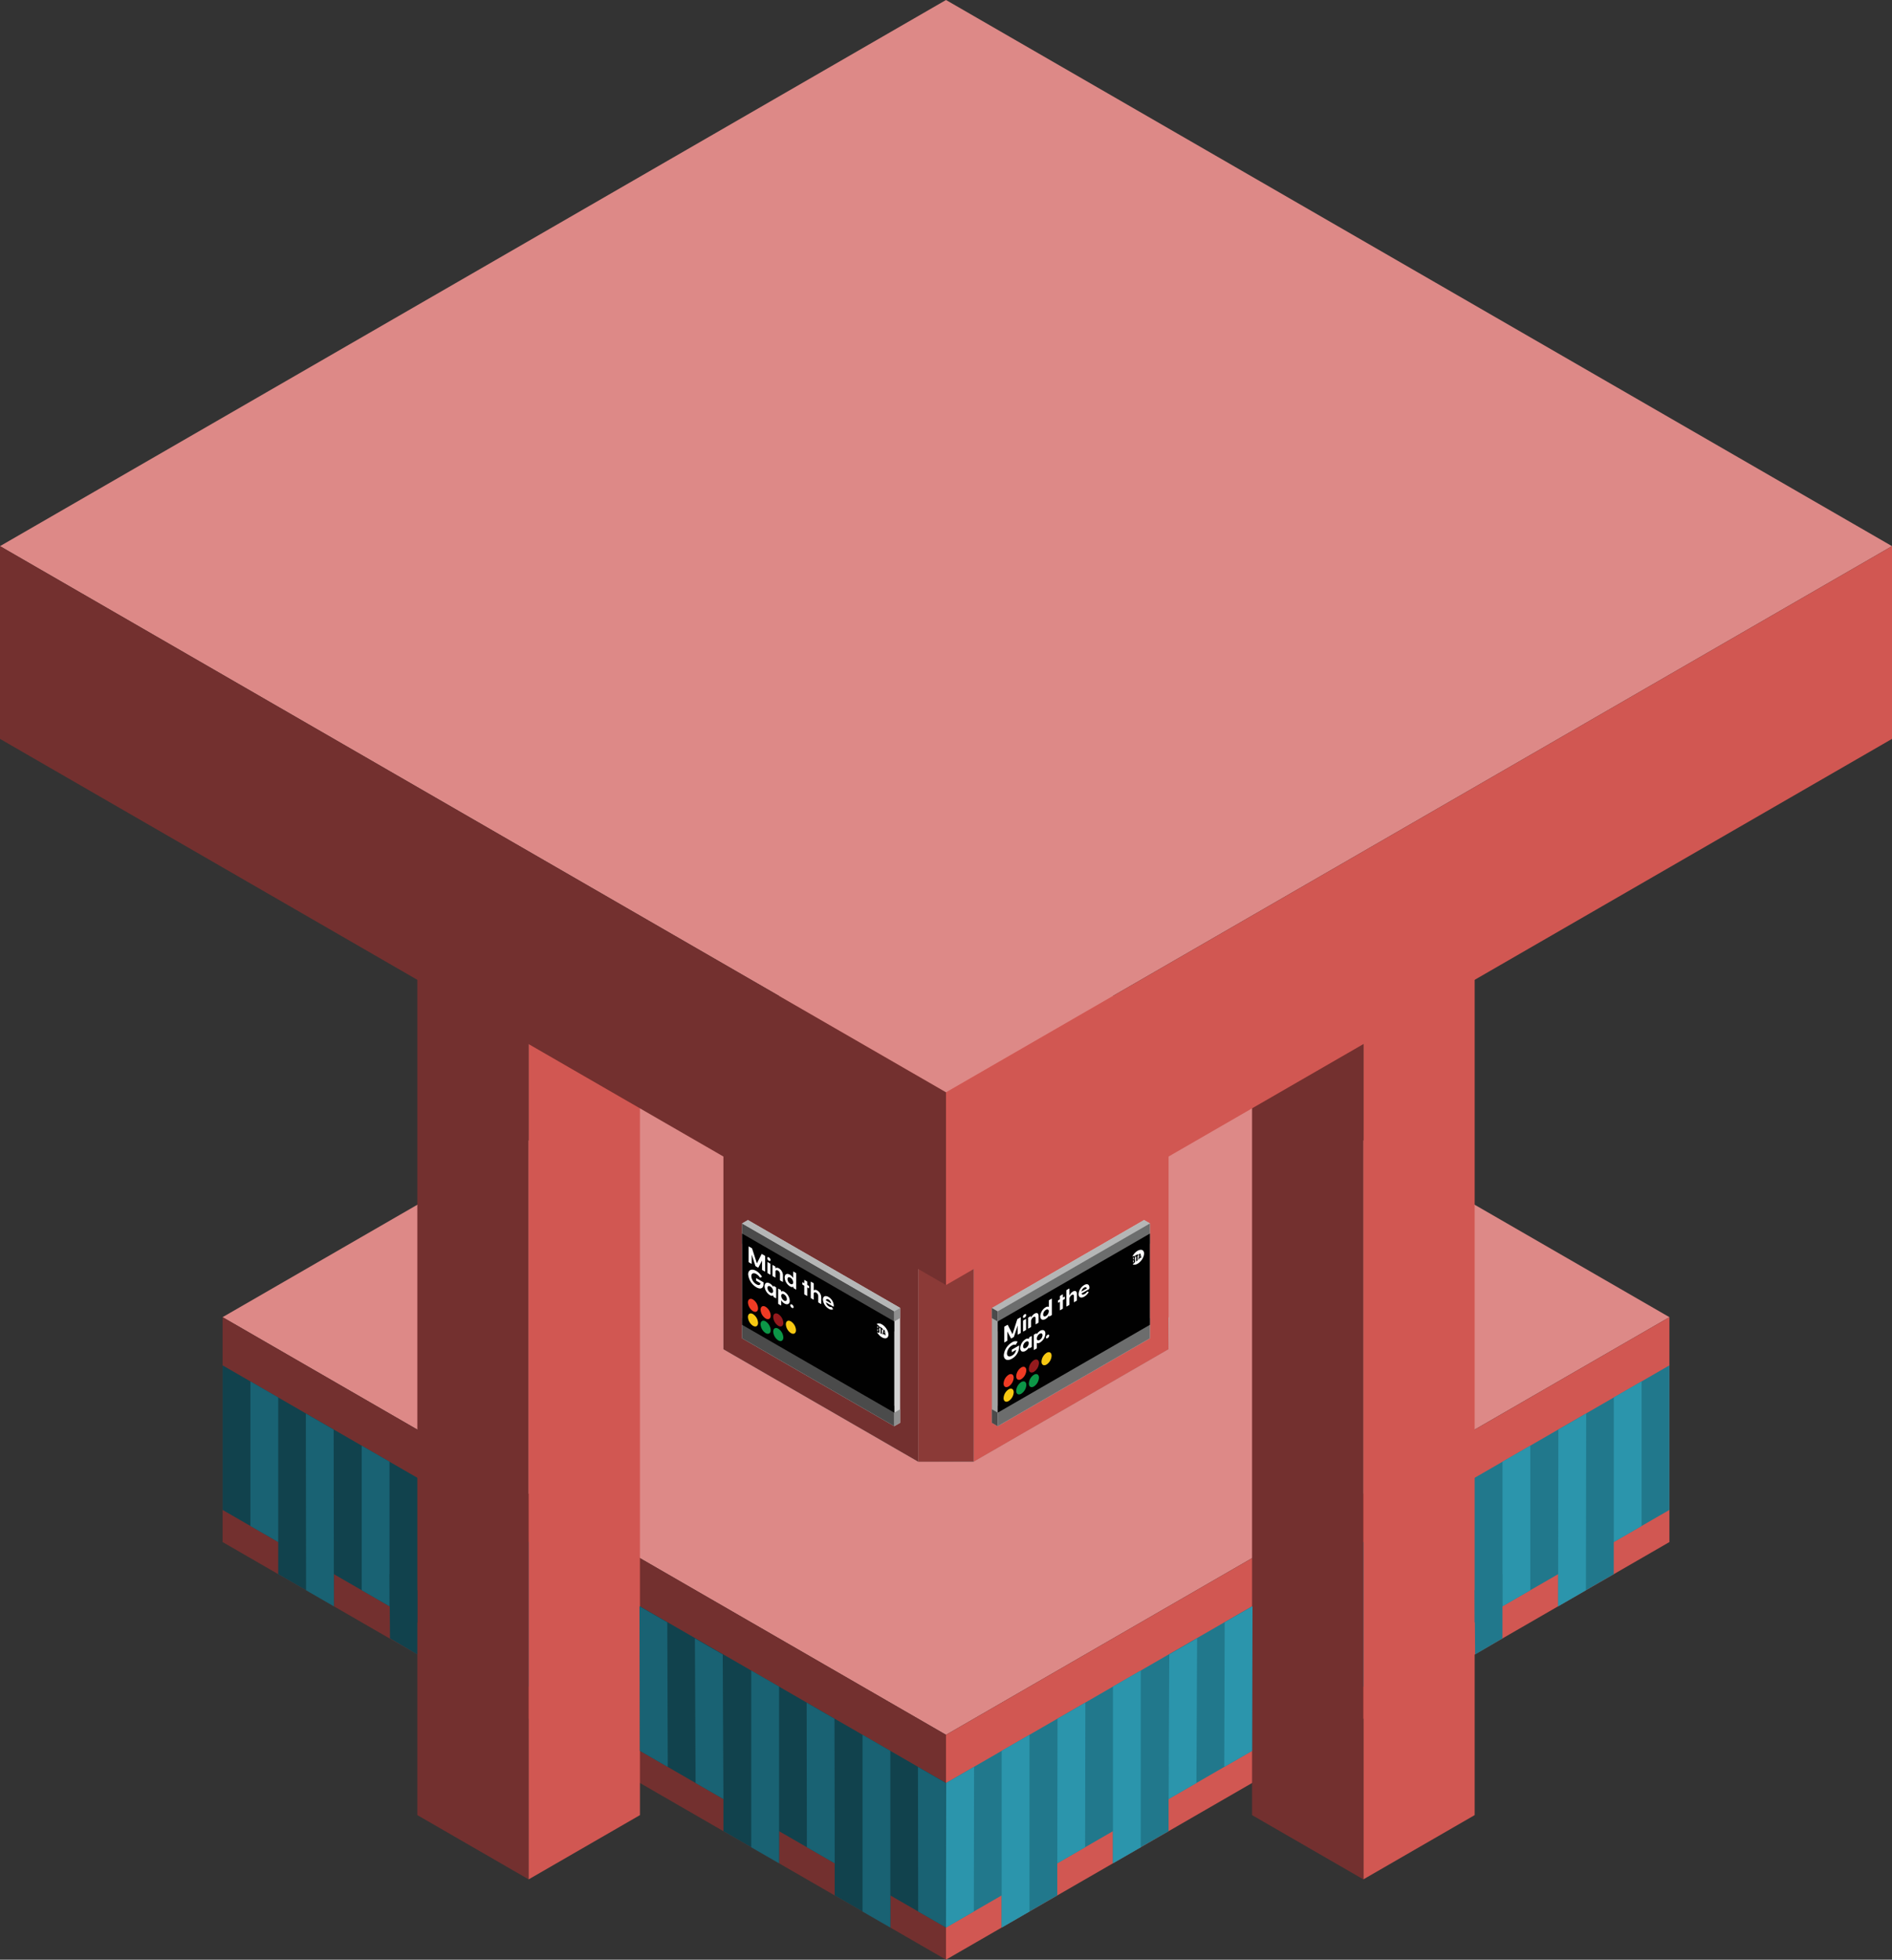 <svg id="Layer_1" data-name="Layer 1" xmlns="http://www.w3.org/2000/svg" viewBox="0 0 170 176.092">
  <rect x="0" y="0" width="170" height="176.092" fill="#333333" stroke="none"/>
  <defs>
    <style>
      .top-prim {
        fill: #dd8987;
      }

      .cls-1 {
        fill: #bababa;
      }

      .exterior-R-prim {
        fill: #d15752;
      }

      .exterior-L-prim {
        fill: #73302f;
      }

      .curtain-L-prim-dark {
        fill: #11424d;
      }

      .curtain-R-prim-dark {
        fill: #21788c;
      }

      .exterior-L-light {
        fill: #8b3a37;
      }

      .curtain-R-prim-light {
        fill: #2b95ac;
      }

      .curtain-L-prim-light {
        fill: #196273;
      }

      .cls-2 {
        fill: #a2a2a1;
      }

      .cls-3 {
        fill: #4b4b4b;
      }

      .cls-4 {
        fill: #d2d2d2;
      }

      .cls-5 {
        fill: #b5b6b6;
      }

      .cls-6 {
        fill: #6c6d6d;
      }

      .cls-7 {
        fill: #010101;
      }

      .cls-8 {
        fill: #fff;
      }

      .cls-9 {
        fill: #f7c812;
      }

      .cls-10 {
        fill: #ef3b24;
      }

      .cls-11 {
        fill: #0c9647;
      }

      .cls-12 {
        fill: #941a1d;
      }

      .cls-13 {
        fill: #8f8f8f;
      }
    </style>
  </defs>
  <title>Artboard 29</title>
  <g id="root">
    <g id="Group">
      <path id="Path" class="top-prim" d="M20,118.357l65,37.528,65-37.528L85,80.829Z"/>
      <path id="Path-2" data-name="Path" class="cls-1" d="M65,118.357v2.887l17.458,10.08,5.023.035,17.529-10.12.031-2.857L85,106.81Z"/>
      <path id="body-R2" class="exterior-R-prim" d="M85,176.092l65-37.528V118.357L85,155.885Z"/>
      <path id="body-L1" class="exterior-L-prim" d="M85,176.092,20,138.564V118.357l65,37.528Z"/>
      <path id="Path-3" data-name="Path" class="curtain-L-prim-dark" d="M75,170.318v-5.773l5,2.887v5.774Z"/>
      <path id="Path-4" data-name="Path" class="curtain-L-prim-dark" d="M65,164.545v-5.773l5,2.887v5.774Z"/>
      <path id="Path-5" data-name="Path" class="curtain-L-prim-dark" d="M25,141.451v-5.773l5,2.887v5.774Z"/>
      <path id="windows-R3" class="curtain-R-prim-dark" d="M150,122.687v12.99L85,173.205v-12.99Z"/>
      <path id="Path-6" data-name="Path" class="curtain-R-prim-dark" d="M95,170.318v-5.774l-5,2.887v5.774Z"/>
      <path id="windows-L2" class="curtain-L-prim-dark" d="M20,122.687v12.99l65,37.528v-12.99Z"/>
      <path id="body-L1-2" data-name="body-L1" class="exterior-L-prim" d="M37.5,85.159l10,5.774V168.875l-10-5.774Z"/>
      <path id="body-R2-2" data-name="body-R2" class="exterior-R-prim" d="M132.5,85.159l-10,5.774V168.875l10-5.774Z"/>
      <path id="body-R2-3" data-name="body-R2" class="exterior-R-prim" d="M47.5,168.875l10-5.774V96.706l-10-5.774Z"/>
      <path id="body-L1-3" data-name="body-L1" class="exterior-L-prim" d="M122.5,168.875l-10-5.774V96.706l10-5.774Z"/>
      <path id="body-C2" class="exterior-L-light" d="M82.5,131.347V111.14l2.5,1.443,2.5-1.443v20.207Z"/>
      <path id="body-R2-4" data-name="body-R2" class="exterior-R-prim" d="M105,121.244V101.036L87.5,111.14v20.207Z"/>
      <path id="body-L1-4" data-name="body-L1" class="exterior-L-prim" d="M65,101.036v20.207l17.5,10.104V111.14Z"/>
      <path id="windows-R4" class="curtain-R-prim-light" d="M87.5,171.762l.021-12.99-2.5,1.443L85,173.205Z"/>
      <path id="windows-L1" class="curtain-L-prim-light" d="M82.5,171.762l-.021-12.99,2.5,1.443L85,173.205Z"/>
      <path id="windows-R4-2" data-name="windows-R4" class="curtain-R-prim-light" d="M97.5,165.988l.021-12.99-2.5,1.443L95,167.432Z"/>
      <path id="windows-L1-2" data-name="windows-L1" class="curtain-L-prim-light" d="M72.5,165.988l-.021-12.99,2.5,1.443L75,167.432Z"/>
      <path id="windows-R4-3" data-name="windows-R4" class="curtain-R-prim-light" d="M107.5,160.215l.062-12.99-2.5,1.443L105,161.658Z"/>
      <path id="windows-L1-3" data-name="windows-L1" class="curtain-L-prim-light" d="M62.5,160.215l-.062-12.99,2.5,1.443L65,161.658Z"/>
      <path id="Path-7" data-name="Path" class="curtain-R-prim-dark" d="M105,164.545v-5.774l-5,2.887v5.774Z"/>
      <path id="Path-8" data-name="Path" class="curtain-R-prim-dark" d="M145,141.451v-5.774l-5,2.887v5.774Z"/>
      <path id="windows-R4-4" data-name="windows-R4" class="curtain-R-prim-light" d="M142.5,142.894l.021-15.877-2.5,1.443L140,144.338Z"/>
      <path id="windows-L1-4" data-name="windows-L1" class="curtain-L-prim-light" d="M27.5,142.894l-.021-15.877,2.5,1.443L30,144.338Z"/>
      <path id="windows-R4-5" data-name="windows-R4" class="curtain-R-prim-light" d="M92.5,171.762V155.885L90,157.328v15.877Z"/>
      <path id="windows-L1-5" data-name="windows-L1" class="curtain-L-prim-light" d="M77.5,171.762V155.885L80,157.328v15.877Z"/>
      <path id="windows-R4-6" data-name="windows-R4" class="curtain-R-prim-light" d="M102.5,165.988V150.111l-2.5,1.443v15.877Z"/>
      <path id="windows-L1-6" data-name="windows-L1" class="curtain-L-prim-light" d="M67.5,165.988V150.111l2.5,1.443v15.877Z"/>
      <path id="windows-R4-7" data-name="windows-R4" class="curtain-R-prim-light" d="M112.5,157.328l.042-12.99-2.5,1.443L110,158.771Z"/>
      <path id="windows-L1-7" data-name="windows-L1" class="curtain-L-prim-light" d="M57.5,157.328l-.042-12.99,2.5,1.443L60,158.771Z"/>
      <path id="windows-R4-8" data-name="windows-R4" class="curtain-R-prim-light" d="M147.5,137.121V124.13l-2.5,1.443v12.99Z"/>
      <path id="windows-L1-8" data-name="windows-L1" class="curtain-L-prim-light" d="M22.5,137.121V124.13l2.5,1.443v12.99Z"/>
      <path id="windows-R4-9" data-name="windows-R4" class="curtain-R-prim-light" d="M137.5,142.894v-12.99l-2.5,1.443v12.99Z"/>
      <path id="windows-L1-9" data-name="windows-L1" class="curtain-L-prim-light" d="M32.5,142.894v-12.99l2.5,1.443v12.99Z"/>
      <path id="Path-9" data-name="Path" class="curtain-R-prim-dark" d="M135,147.224v-5.774l-2.5,1.443.042,5.774Z"/>
      <path id="Path-10" data-name="Path" class="curtain-L-prim-dark" d="M35.041,147.224,35,141.451l2.5,1.443v5.773Z"/>
      <path id="anchor_0_98.15_170" class="top-prim" d="M0,49.075,85,0l85,49.075L85,98.15Z"/>
      <path id="body-R2-5" data-name="body-R2" class="exterior-R-prim" d="M85,115.47l85-49.075v-17.32L85,98.15Z"/>
      <path id="body-L1-5" data-name="body-L1" class="exterior-L-prim" d="M85,115.47,0,66.395v-17.32L85,98.15Z"/>
    </g>
    <g>
      <g id="Group-2" data-name="Group">
        <g id="Group-3" data-name="Group">
          <path id="Path-11" data-name="Path" class="cls-2" d="M89.122,117.526l.526.304v10.323l-.526-.304Z"/>
          <path id="Path-12" data-name="Path" class="cls-3" d="M89.91,126.787l-.263.152-.526-.304v1.214l.526.304.263-.152Z"/>
          <path id="Path-13" data-name="Path" class="cls-3" d="M89.91,117.678v.911l-.263.152-.526-.303v-.911l.526.304Z"/>
          <path id="Path-14" data-name="Path" class="cls-4" d="M90.174,116.919l-.526.911v10.323l13.673-7.894V109.935l-.526-.304Z"/>
          <path id="Path-15" data-name="Path" class="cls-5" d="M89.122,117.526l.526.304,13.673-7.894-.526-.304Z"/>
        </g>
        <g id="Group-4" data-name="Group">
          <path id="Path-16" data-name="Path" class="cls-6" d="M103.321,118.437l-13.673,7.894v1.822l13.673-7.894Z"/>
          <path id="Path-17" data-name="Path" class="cls-6" d="M103.321,109.935v1.822l-13.673,7.894V117.83Z"/>
          <path id="Path-18" data-name="Path" class="cls-7" d="M103.321,110.846l-13.673,7.894v8.198l13.673-7.894Z"/>
          <g id="Group-5" data-name="Group">
            <path id="Path-19" data-name="Path" class="cls-8" d="M101.864,113.268c0-.027-.007-.031-.03-.017l-.023.013v.193l.023-.016a.059.059,0,0,0,.03-.057Z"/>
            <path id="Path-20" data-name="Path" class="cls-8" d="M101.863,113.112v-.105c0-.027-.007-.032-.03-.022l-.021.01v.181l.021-.012A.05.05,0,0,0,101.863,113.112Z"/>
            <path id="Path-21" data-name="Path" class="cls-8" d="M102.409,112.78c-.009.077-.012.091-.021.171.022-.015.025-.018.048-.032-.009-.065-.013-.073-.021-.141Z"/>
            <path id="Compound_Path" data-name="Compound Path" class="cls-8" d="M102.216,112.392a1.136,1.136,0,0,0-.266.218,1.333,1.333,0,0,0-.206.299l.12-.046c.099-.037.12-.008.12.087v.082a.143.143,0,0,1-.045.109v.007c.036-.002.05.019.05.062v.092a.245.245,0,0,1-.123.227l-.093.072a.325.325,0,0,0,.234.033.746.746,0,0,0,.286-.13,1.304,1.304,0,0,0,.45-.589.777.777,0,0,0,.053-.314.337.337,0,0,0-.089-.222.276.276,0,0,0-.21-.075.606.606,0,0,0-.279.09Zm-.005.459v.411l-.123.095v-.451l-.081.036v-.135l.285-.109v.117Zm.253.21c-.003-.022-.006-.026-.009-.049l-.084.059c-.003.029-.006.04-.01.069l-.087.067.084-.527.111-.043.077.36Z"/>
          </g>
          <path id="Compound_Path-2" data-name="Compound Path" class="cls-8" d="M91.54,120.916l-.601.347a.058.058,0,0,0-.03.048v.172c0,.018.012.024.03.013l.359-.208a.7.7,0,0,1-.371.527c-.262.151-.449.058-.449-.206a.912.912,0,0,1,.443-.71.403.403,0,0,1,.321-.063c.014.004.03-.005.043-.027l.134-.222c.014-.022.014-.037,0-.043a.567.567,0,0,0-.495.081,1.505,1.505,0,0,0-.731,1.149c0,.41.329.547.737.311a1.272,1.272,0,0,0,.642-1.038v-.12C91.57,120.911,91.558,120.906,91.54,120.916Zm1.137-.859-.187.108a.062.062,0,0,0-.03.048l-.006.097a.297.297,0,0,0-.303.029,1.008,1.008,0,0,0-.481.8c0,.29.203.405.481.244a.841.841,0,0,0,.301-.316l.008.081c.002.017.012.024.03.013l.187-.108a.059.059,0,0,0,.03-.048v-.934C92.707,120.051,92.695,120.046,92.677,120.057Zm-.493,1.062c-.148.086-.256.028-.256-.133a.527.527,0,0,1,.256-.424c.146-.084.254-.021.254.13A.545.545,0,0,1,92.184,121.119Zm1.263-1.529a.872.872,0,0,0-.302.321l-.006-.09c-.002-.017-.012-.024-.03-.013l-.187.108a.059.059,0,0,0-.03.048v1.32c0,.018.012.023.03.013l.207-.12a.059.059,0,0,0,.03-.048v-.455a.304.304,0,0,0,.288-.041,1.008,1.008,0,0,0,.481-.8C93.928,119.544,93.725,119.43,93.447,119.59Zm-.032.819c-.146.085-.254.017-.254-.134a.538.538,0,0,1,.254-.423c.148-.086.256-.03.256.128A.531.531,0,0,1,93.414,120.409Zm.713-.168a.302.302,0,0,0,.146-.233c0-.081-.065-.109-.146-.062a.303.303,0,0,0-.148.232C93.978,120.262,94.043,120.289,94.127,120.241Zm1.515-3.723-.142.082v-.274c0-.018-.012-.023-.03-.013l-.207.12a.059.059,0,0,0-.03.048v.274l-.142.082a.059.059,0,0,0-.03.048v.158c0,.018.012.023.03.013l.142-.082v.745c0,.018.012.023.03.013l.207-.12a.059.059,0,0,0,.03-.048v-.745l.142-.082a.059.059,0,0,0,.03-.048v-.158C95.672,116.512,95.66,116.507,95.642,116.518Zm.757-.46a.804.804,0,0,0-.315.366v-.619c0-.018-.012-.023-.03-.013l-.207.12a.059.059,0,0,0-.03.048v1.421c0,.018.012.023.03.013l.207-.12a.059.059,0,0,0,.03-.048v-.544a.492.492,0,0,1,.219-.321c.098-.056.187-.051.187.113v.518c0,.018.012.023.03.013l.207-.119a.059.059,0,0,0,.03-.048v-.567C96.758,116.005,96.602,115.941,96.399,116.058Zm1.486-.358c0-.27-.185-.393-.473-.226a1.031,1.031,0,0,0-.501.811c0,.292.213.399.524.219a1.11,1.11,0,0,0,.37-.366c.016-.026.016-.04.002-.046l-.089-.036c-.014-.006-.026.001-.045.024a.707.707,0,0,1-.211.191c-.156.09-.258.074-.284-.043l.637-.368C97.875,115.825,97.885,115.779,97.885,115.7Zm-.471,0c.12-.069.215-.047.234.082l-.475.274A.504.504,0,0,1,97.414,115.7Zm-5.728,2.675-.25.144a.081.081,0,0,0-.037.042l-.424,1.327-.426-.836c-.006-.011-.02-.009-.036.001l-.25.144a.059.059,0,0,0-.03.048v1.361c0,.018.012.023.03.013l.217-.125a.059.059,0,0,0,.03-.048v-.808l.329.624c.006.013.02.013.036.003l.197-.114a.082.082,0,0,0,.036-.045l.329-1.004v.808c0,.018.012.023.03.013l.217-.125a.059.059,0,0,0,.03-.048v-1.36C91.717,118.37,91.704,118.365,91.686,118.375Zm.371.023a.304.304,0,0,0,.146-.233c0-.081-.065-.111-.146-.064a.306.306,0,0,0-.148.234C91.91,118.417,91.975,118.446,92.058,118.398Zm-.134.297v.934c0,.018.012.023.03.013l.207-.119a.059.059,0,0,0,.03-.048V118.54c0-.018-.012-.023-.03-.013l-.207.12A.059.059,0,0,0,91.924,118.695Zm1.035-.65a.801.801,0,0,0-.315.366v-.002l-.008-.125c-.002-.017-.012-.024-.03-.013l-.199.115a.059.059,0,0,0-.03.048v.934c0,.018.012.024.03.013l.207-.12a.058.058,0,0,0,.03-.048v-.544a.492.492,0,0,1,.219-.322c.097-.056.187-.051.187.113v.518c0,.018.012.024.03.013l.207-.12a.059.059,0,0,0,.03-.048v-.567C93.319,117.991,93.162,117.927,92.959,118.044Zm1.519-1.342-.207.12a.059.059,0,0,0-.03.048v.564a.305.305,0,0,0-.288.037,1.008,1.008,0,0,0-.481.8c0,.29.203.405.481.244a.841.841,0,0,0,.301-.316l.008.081c.002.017.012.024.03.013l.187-.108a.059.059,0,0,0,.03-.048v-1.421C94.508,116.697,94.496,116.692,94.478,116.702Zm-.493,1.55c-.148.086-.256.028-.256-.133a.527.527,0,0,1,.256-.424c.146-.084.254-.021.254.13A.545.545,0,0,1,93.985,118.252Z"/>
          <g id="Group-6" data-name="Group">
            <path id="Path-22" data-name="Path" class="cls-9" d="M90.174,125.631h0a1.005,1.005,0,0,1,.454-.787h0c.251-.145.455-.027.455.262h0a1.005,1.005,0,0,1-.455.787h0C90.377,126.038,90.174,125.92,90.174,125.631Z"/>
            <path id="Path-23" data-name="Path" class="cls-10" d="M90.174,124.32h0a1.005,1.005,0,0,1,.454-.787h0c.251-.145.455-.027.455.262h0a1.005,1.005,0,0,1-.455.787h0C90.377,124.727,90.174,124.609,90.174,124.32Z"/>
            <path id="Path-24" data-name="Path" class="cls-11" d="M91.309,124.975h0a1.005,1.005,0,0,1,.454-.787h0c.251-.145.454-.027.454.262h0a1.005,1.005,0,0,1-.454.787h0C91.513,125.382,91.309,125.265,91.309,124.975Z"/>
            <path id="Path-25" data-name="Path" class="cls-10" d="M91.309,123.664h0a1.005,1.005,0,0,1,.454-.787h0c.251-.145.454-.027.454.262h0a1.005,1.005,0,0,1-.454.787h0C91.513,124.071,91.309,123.954,91.309,123.664Z"/>
            <path id="Path-26" data-name="Path" class="cls-11" d="M92.445,124.32h0a1.005,1.005,0,0,1,.454-.787h0c.251-.145.454-.027.454.262h0a1.005,1.005,0,0,1-.454.787h0C92.648,124.727,92.445,124.609,92.445,124.32Z"/>
            <path id="Path-27" data-name="Path" class="cls-12" d="M92.445,123.008h0a1.004,1.004,0,0,1,.454-.787h0c.251-.145.454-.027.454.262h0a1.005,1.005,0,0,1-.454.786h0C92.648,123.415,92.445,123.298,92.445,123.008Z"/>
            <path id="Path-28" data-name="Path" class="cls-9" d="M93.58,122.353h0a1.005,1.005,0,0,1,.454-.787h0c.251-.145.454-.027.454.262h0a1.005,1.005,0,0,1-.454.787h0C93.784,122.76,93.58,122.642,93.58,122.353Z"/>
          </g>
        </g>
      </g>
      <g id="Group-7" data-name="Group">
        <g id="Group-8" data-name="Group">
          <path id="Path-29" data-name="Path" class="cls-4" d="M67.205,109.632l-.526.304v10.323l13.673,7.894.526-.304V117.526Z"/>
          <path id="Path-30" data-name="Path" class="cls-3" d="M80.352,126.331,66.679,118.437v1.822l13.673,7.894Z"/>
          <path id="Path-31" data-name="Path" class="cls-13" d="M80.352,126.939l.526-.304v1.214l-.526.304Z"/>
          <path id="Path-32" data-name="Path" class="cls-3" d="M80.352,117.83v1.822L66.679,111.757v-1.822Z"/>
          <path id="Path-33" data-name="Path" class="cls-5" d="M67.205,109.632l-.526.304L80.352,117.83l.526-.304Z"/>
          <path id="Path-34" data-name="Path" class="cls-7" d="M80.352,118.74,66.679,110.846v8.198l13.673,7.894Z"/>
          <path id="Path-35" data-name="Path" class="cls-13" d="M80.352,118.74l.526-.303v-.911l-.526.304Z"/>
          <g id="Group-9" data-name="Group">
            <path id="Path-36" data-name="Path" class="cls-8" d="M78.896,119.48a.05.05,0,0,0-.03-.052l-.023-.013v.192l.023.01c.023.01.03.005.03-.022Z"/>
            <path id="Path-37" data-name="Path" class="cls-8" d="M78.894,119.323v-.105a.059.059,0,0,0-.03-.057l-.021-.015v.181l.021.013C78.887,119.354,78.894,119.35,78.894,119.323Z"/>
            <path id="Path-38" data-name="Path" class="cls-8" d="M79.441,119.622c-.009.067-.012.077-.021.146.022.011.025.012.048.023-.009-.075-.013-.088-.021-.166Z"/>
            <path id="Compound_Path-3" data-name="Compound Path" class="cls-8" d="M79.247,119.01a.621.621,0,0,0-.266-.089.287.287,0,0,0-.207.06l.12.092a.242.242,0,0,1,.12.225v.082c0,.039-.01.06-.045.056v.007a.167.167,0,0,1,.05.12v.092c0,.095-.021.124-.123.085l-.093-.036a1.342,1.342,0,0,0,.234.303,1.016,1.016,0,0,0,.286.2.485.485,0,0,0,.267.047.256.256,0,0,0,.183-.117.418.418,0,0,0,.053-.252.919.919,0,0,0-.089-.325,1.333,1.333,0,0,0-.21-.318,1.146,1.146,0,0,0-.279-.233Zm-.005.453v.411l-.123-.047v-.451l-.081-.057v-.134l.285.22v.117Zm.253.502c-.003-.025-.006-.034-.009-.059l-.084-.038c-.003.025-.006.033-.01.058l-.087-.033.084-.43.111.085.077.449Z"/>
          </g>
          <path id="Compound_Path-4" data-name="Compound Path" class="cls-8" d="M68.571,115.207l-.601-.347c-.018-.01-.03-.005-.03.013v.173a.058.058,0,0,0,.03.048l.359.208c-.008.168-.14.232-.371.098a.91.91,0,0,1-.449-.724c0-.258.195-.342.443-.199a1.005,1.005,0,0,1,.321.307c.014.02.03.03.043.022l.134-.067c.014-.006.014-.02,0-.043a1.488,1.488,0,0,0-.495-.491c-.406-.235-.731-.099-.731.305a1.522,1.522,0,0,0,.737,1.162c.404.233.642.07.642-.297v-.12A.059.059,0,0,0,68.571,115.207Zm1.137.453-.187-.108c-.018-.01-.028-.004-.03.013l-.006.09a.874.874,0,0,0-.303-.321c-.278-.161-.481-.046-.481.244a1.008,1.008,0,0,0,.481.8.29.29,0,0,0,.301.031l.008.09a.062.062,0,0,0,.03.048l.187.108c.018.011.03.005.03-.013v-.934A.059.059,0,0,0,69.708,115.66Zm-.493.493a.531.531,0,0,1-.256-.428c0-.158.107-.214.256-.129a.538.538,0,0,1,.254.423C69.469,116.17,69.361,116.238,69.215,116.153Zm1.263-.071a.296.296,0,0,0-.302-.029l-.006-.097a.062.062,0,0,0-.03-.048l-.187-.108c-.018-.01-.03-.005-.03.013v1.32a.059.059,0,0,0,.03.048l.207.12c.018.011.03.005.03-.013v-.455a.836.836,0,0,0,.288.292c.278.16.481.046.481-.244A1.008,1.008,0,0,0,70.478,116.082Zm-.032.781a.545.545,0,0,1-.254-.427c0-.15.108-.214.254-.13a.528.528,0,0,1,.256.424C70.701,116.891,70.594,116.949,70.445,116.864Zm.713.655c.081.047.146.02.146-.064a.302.302,0,0,0-.146-.231c-.083-.048-.148-.021-.148.061A.303.303,0,0,0,71.158,117.519Zm1.515-1.974-.142-.082v-.274a.058.058,0,0,0-.03-.048l-.207-.119c-.018-.011-.03-.005-.03.013v.274l-.142-.082c-.018-.011-.03-.005-.03.013v.158a.059.059,0,0,0,.03.048l.142.082v.745a.058.058,0,0,0,.03.048l.207.12c.018.011.03.005.03-.013v-.745l.142.082c.018.01.03.005.03-.013v-.158A.059.059,0,0,0,72.673,115.545Zm.757.415c-.144-.083-.25-.065-.315.003v-.619a.059.059,0,0,0-.03-.048l-.207-.12c-.018-.011-.03-.005-.03.013V116.61a.059.059,0,0,0,.03.048l.207.12c.018.011.03.005.03-.013v-.544c0-.047.069-.155.219-.068a.369.369,0,0,1,.187.329v.518a.058.058,0,0,0,.03.048l.207.12c.018.011.03.005.03-.013v-.566A.743.743,0,0,0,73.43,115.96Zm1.486,1.357a.966.966,0,0,0-.473-.773c-.288-.166-.501-.06-.501.232a1.043,1.043,0,0,0,.524.824.425.425,0,0,0,.37.061c.016-.007.016-.021.002-.043l-.089-.139c-.014-.022-.026-.029-.045-.028a.32.32,0,0,1-.211-.053.553.553,0,0,1-.284-.371l.637.368C74.906,117.431,74.916,117.396,74.916,117.317Zm-.471-.544a.483.483,0,0,1,.234.352l-.475-.274C74.226,116.724,74.324,116.703,74.445,116.773Zm-5.728-3.938-.25-.144c-.016-.009-.03-.011-.037-.001l-.424.837-.426-1.328a.078.078,0,0,0-.036-.042l-.25-.144c-.018-.011-.03-.005-.03.013v1.36a.059.059,0,0,0,.03.048l.217.125c.018.011.03.005.03-.013v-.808l.329,1.004a.08.08,0,0,0,.036.045l.197.114c.016.009.03.01.036-.003l.329-.624v.808a.059.059,0,0,0,.03.048l.217.126c.018.01.03.005.03-.013v-1.361A.058.058,0,0,0,68.718,112.835Zm.371.452c.081.047.146.017.146-.064a.304.304,0,0,0-.146-.233c-.083-.048-.148-.019-.148.062A.307.307,0,0,0,69.089,113.287Zm-.134.142v.934a.058.058,0,0,0,.03.048l.207.12c.018.01.03.005.03-.013v-.934a.059.059,0,0,0-.03-.048l-.207-.12C68.967,113.405,68.955,113.41,68.955,113.429Zm1.035.545c-.144-.083-.25-.065-.315.003v-.002l-.008-.135a.061.061,0,0,0-.03-.048l-.199-.115c-.018-.011-.03-.005-.03.013v.934a.059.059,0,0,0,.03.048l.207.119c.018.011.03.005.03-.013v-.544c0-.047.069-.155.219-.068a.369.369,0,0,1,.187.329v.518a.059.059,0,0,0,.03.048l.207.12c.018.01.03.005.03-.013v-.567A.744.744,0,0,0,69.991,113.974Zm1.519.412-.207-.12c-.018-.01-.03-.005-.03.013v.564a.854.854,0,0,0-.288-.296c-.278-.16-.481-.046-.481.244a1.008,1.008,0,0,0,.481.8.289.289,0,0,0,.301.031l.008.09a.062.062,0,0,0,.03.048l.187.108c.018.011.03.005.03-.013v-1.421A.059.059,0,0,0,71.509,114.386Zm-.493.98a.531.531,0,0,1-.256-.428c0-.159.107-.214.256-.129a.538.538,0,0,1,.254.423C71.27,115.382,71.162,115.45,71.016,115.366Z"/>
          <g id="Group-10" data-name="Group">
            <path id="Path-39" data-name="Path" class="cls-9" d="M67.205,118.344h0c0-.29.204-.407.454-.262h0a1.005,1.005,0,0,1,.454.787h0c0,.29-.204.407-.454.262h0A1.004,1.004,0,0,1,67.205,118.344Z"/>
            <path id="Path-40" data-name="Path" class="cls-10" d="M67.205,117.033h0c0-.289.204-.407.454-.262h0a1.004,1.004,0,0,1,.454.786h0c0,.29-.204.407-.454.262h0A1.005,1.005,0,0,1,67.205,117.033Z"/>
            <path id="Path-41" data-name="Path" class="cls-11" d="M68.34,119h0c0-.29.204-.407.454-.262h0a1.004,1.004,0,0,1,.454.787h0c0,.29-.204.407-.454.262h0A1.005,1.005,0,0,1,68.34,119Z"/>
            <path id="Path-42" data-name="Path" class="cls-10" d="M68.34,117.688h0c0-.289.204-.407.454-.262h0a1.004,1.004,0,0,1,.454.787h0c0,.29-.204.407-.454.262h0A1.005,1.005,0,0,1,68.34,117.688Z"/>
            <path id="Path-43" data-name="Path" class="cls-11" d="M69.476,119.655h0c0-.289.204-.407.454-.262h0a1.005,1.005,0,0,1,.454.787h0c0,.29-.204.407-.454.262h0A1.005,1.005,0,0,1,69.476,119.655Z"/>
            <path id="Path-44" data-name="Path" class="cls-12" d="M69.476,118.344h0c0-.29.204-.407.454-.262h0a1.005,1.005,0,0,1,.454.787h0c0,.29-.204.407-.454.262h0A1.004,1.004,0,0,1,69.476,118.344Z"/>
            <path id="Path-45" data-name="Path" class="cls-9" d="M70.612,119h0c0-.29.204-.407.454-.262h0a1.005,1.005,0,0,1,.454.787h0c0,.29-.204.407-.454.262h0A1.004,1.004,0,0,1,70.612,119Z"/>
          </g>
        </g>
      </g>
    </g>
  </g>
</svg>

